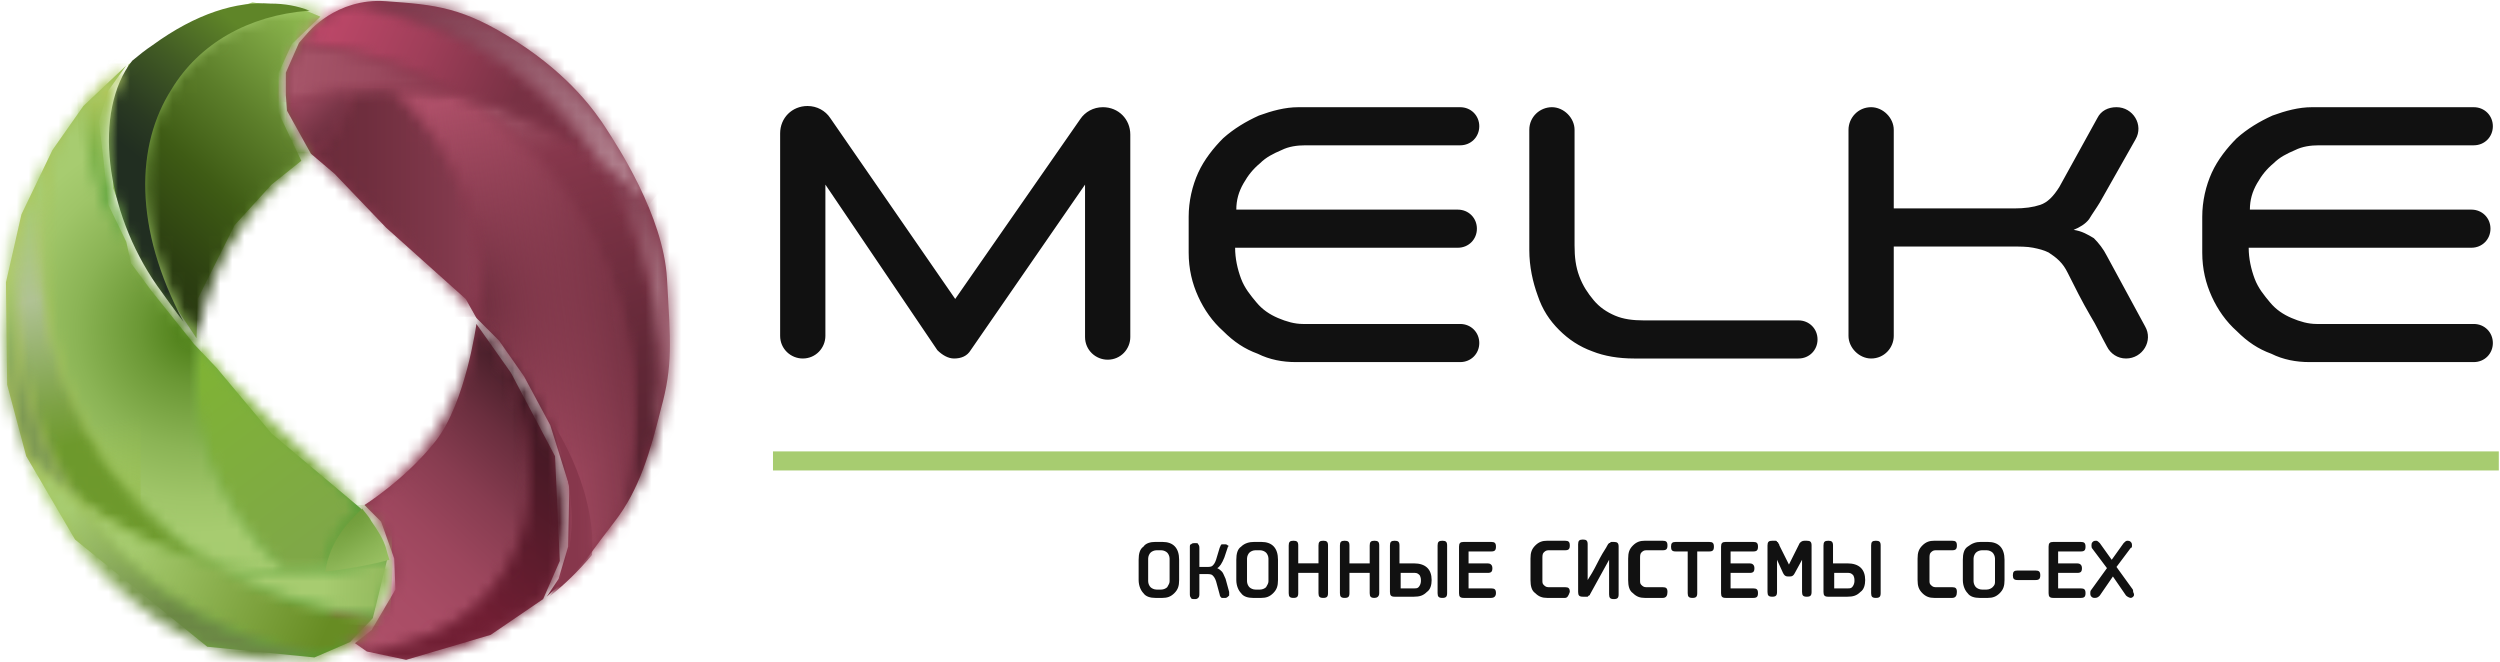 <svg xmlns="http://www.w3.org/2000/svg" xmlns:xlink="http://www.w3.org/1999/xlink" viewBox="0 0 209.9 55.6" enable-background="new 0 0 209.9 55.6"><style>.st17{clip-path:url(#SVGID_2_)}.st47{fill:#87374c}</style><g id="Layer_17"><defs><path id="SVGID_57_" d="M0-.2h209.9v55.8H0z"/></defs><clipPath id="SVGID_2_"><use xlink:href="#SVGID_57_" overflow="visible"/></clipPath><g id="bg_3_" class="st17"><path d="M40 27.2s-.9 6.6-3.4 9.8c-2.5 3.2-6 5.4-6 5.4l1.4 1.4 1.1 3.1.1 2.6-2 3.4-1.4 1.1 1 .7 3.3.7 7.1-2.1 4.4-3 1.4-3.2-.4-8.8-3.7-7-2.9-4.1z" class="st47"/><path d="M25.8 2.8s2.4-3 6.6-2.7 6.5.5 11 3.4 6.6 5.9 7.5 7.3 4.8 7.3 5.1 12.6.5 7.3-.5 10.9c-.9 3.6-1.8 6.8-3.9 9.5-2.1 2.7-2 2.8-3 3.8s-2.7 2.5-2.7 2.5l1-1.5.8-2.7.1-5.1-1.6-5.1-2.2-4.1-2.1-3-1.9-1.9-.9-1.6-6.7-6-4.3-4.5-2-1.7-2-3.6L24 8V6.1l1.1-2.5.7-.8z" class="st47"/><linearGradient id="SVGID_3_" x1=".502" x2="32.492" y1="30.329" y2="30.329" gradientUnits="userSpaceOnUse"><stop offset="0" stop-color="#b9ca5e"/><stop offset=".38" stop-color="#87b54c"/><stop offset=".79" stop-color="#58a23b"/><stop offset="1" stop-color="#469b35"/><stop offset="1" stop-color="#469b35"/></linearGradient><path d="M10.6 5.5L7 8.9l-2.6 3.7L1.8 18 .5 23.7l.1 8.6 1.6 6 4.1 7 11.1 9 9 .9 3-1.3 1.9-2 1.2-4.9-2.2-4.3-7.5-6.3-4.6-5.5-1.9-2-3.6-4.5-1.7-2.3-.4-1.8-1.5-3.1-.4-3.7-.4-3.3.8-2.6z" fill="url(#SVGID_3_)"/><radialGradient id="SVGID_4_" cx="18.198" cy="14.2" r="11.726" gradientUnits="userSpaceOnUse"><stop offset="0" stop-color="#487a12"/><stop offset=".27" stop-color="#6b9835"/><stop offset=".58" stop-color="#8bb455"/><stop offset=".83" stop-color="#9fc568"/><stop offset="1" stop-color="#a7cc70"/></radialGradient><path d="M26.9 1.4l-2.4 2.3-1.1 2.4v3.4l1.9 4-2.5 2-3.1 3.4-3.1 6.2-.1 3.3-1.6-2.4-3.5-5.2-1.9-5V9.1l1.3-3.7s4.6-3.2 5-3.4c.4-.2 5.4-1.8 5.4-1.8l4.5.7 1.2.5z" fill="url(#SVGID_4_)"/></g><g class="st17"><defs><filter id="Adobe_OpacityMaskFilter" width="46.3" height="46.4" x="-2" y="-8.7"><feColorMatrix values="1 0 0 0 0 0 1 0 0 0 0 0 1 0 0 0 0 0 1 0"/></filter></defs><mask id="mask0_36_2739_2_" width="46.3" height="46.4" x="-2" y="-8.7" maskUnits="userSpaceOnUse"><path d="M26.4 12.8c-.1-.1-.1-.2-.2-.3 0 .1.1.2.2.3zM25.9.7c-5.1.5-9.2 2.9-11.5 6.6-3 4.7-3.1 11.6 1 19.5.4.5.8 1 1.2 1.4.6-3.5 2-6.8 3.8-9.4.7-1 1.5-2 2.3-2.8 1-1.1 2.2-2 3.3-3-.8-1-1.4-1.9-1.8-2.9-.4-.9-.6-2.3-.5-3.2.2-1.6 1.1-3.9 3.4-5.5-.3-.3-.7-.5-1.2-.7" fill="#fff" filter="url(#Adobe_OpacityMaskFilter)"/></mask><g mask="url(#mask0_36_2739_2_)"><linearGradient id="SVGID_5_" x1="32.827" x2="11.914" y1="414.933" y2="392.115" gradientTransform="matrix(1 0 0 -1 0 416.607)" gradientUnits="userSpaceOnUse"><stop offset="0" stop-color="#a7d662"/><stop offset=".45" stop-color="#5c7e2a"/><stop offset=".65" stop-color="#3f5c15"/><stop offset=".68" stop-color="#3c5814"/><stop offset=".88" stop-color="#2c3f11"/><stop offset="1" stop-color="#273611"/></linearGradient><path d="M20.3-8.7L-2 15.7l24 22 22.4-24.4-24.1-22z" fill="url(#SVGID_5_)"/></g><linearGradient id="SVGID_6_" x1="22.767" x2="12.128" y1="412.202" y2="399.234" gradientTransform="matrix(1 0 0 -1 0 416.607)" gradientUnits="userSpaceOnUse"><stop offset="0" stop-color="#5f8528"/><stop offset=".33" stop-color="#425c24"/><stop offset=".65" stop-color="#2a3a22"/><stop offset=".83" stop-color="#212e21"/></linearGradient><path d="M12.8 3.8c-.6.4-1.1.8-1.7 1.3C7.8 9.3 8.8 17.7 13.2 24c.8 1.1 1.5 2.1 2.2 3-4.2-7.9-4-14.8-1-19.5 2.3-3.8 6.4-6.2 11.5-6.6h.1c-1-.4-2.1-.6-3.3-.6-2.8-.2-6.2.8-9.9 3.5" fill="url(#SVGID_6_)"/><defs><filter id="Adobe_OpacityMaskFilter_1_" width="38.7" height="46.2" x="28.2" y="2.9"><feColorMatrix values="1 0 0 0 0 0 1 0 0 0 0 0 1 0 0 0 0 0 1 0"/></filter></defs><mask id="mask1_36_2739_2_" width="38.7" height="46.2" x="28.2" y="2.9" maskUnits="userSpaceOnUse"><path d="M38.7 8.1c9.8 6 14.5 16.7 14.5 26.6 0 3.2-.5 6.3-1.4 9.1 1.4-2.1 2.5-4.4 3.3-6.9 1.4-6 .5-15.5-4.6-23.4-3.1-2.2-7-4.3-11.8-5.4z" fill="#fff" filter="url(#Adobe_OpacityMaskFilter_1_)"/></mask><g mask="url(#mask1_36_2739_2_)"><linearGradient id="SVGID_7_" x1="41.528" x2="51.839" y1="409.184" y2="377.458" gradientTransform="matrix(1 0 0 -1 0 416.607)" gradientUnits="userSpaceOnUse"><stop offset="0" stop-color="#a65f71"/><stop offset=".2" stop-color="#87374c"/><stop offset=".33" stop-color="#7d3346"/><stop offset=".75" stop-color="#622837"/><stop offset="1" stop-color="#592432"/></linearGradient><path d="M54.7 2.9l-26.5 8.6L40.4 49l26.5-8.6L54.7 2.9z" fill="url(#SVGID_7_)"/></g><defs><filter id="Adobe_OpacityMaskFilter_2_" width="16.5" height="19.2" x="24.6" y="7.4"><feColorMatrix values="1 0 0 0 0 0 1 0 0 0 0 0 1 0 0 0 0 0 1 0"/></filter></defs><mask id="mask2_36_2739_2_" width="16.5" height="19.2" x="24.6" y="7.4" maskUnits="userSpaceOnUse"><path d="M32.4 7.4c-2.2 0-4.4.2-6.8.7 1.4-.3 2.7-.5 4-.6-.2 1.1-.7 2.2-1.2 3.1-.5.8-1.2 1.5-1.9 2.2-.9-.9-1.5-1.8-1.9-2.8.4.9 1 1.9 1.7 2.8 2 2.5 4.9 4.8 7.4 7.2 2.6 2.5 4.3 4.2 6 6.2.1.1.1.2.2.2.9-6.1-.8-12.9-7.3-19.2.1.2-.1.2-.2.2z" fill="#fff" filter="url(#Adobe_OpacityMaskFilter_2_)"/></mask><g mask="url(#mask2_36_2739_2_)"><linearGradient id="SVGID_8_" x1="25.438" x2="54.138" y1="399.561" y2="399.561" gradientTransform="matrix(1 0 0 -1 0 416.607)" gradientUnits="userSpaceOnUse"><stop offset="0" stop-color="#692b3a"/><stop offset=".18" stop-color="#6f2e3e"/><stop offset=".42" stop-color="#80384b"/><stop offset=".7" stop-color="#9d4960"/><stop offset="1" stop-color="#c4607c"/></linearGradient><path d="M41.1 7.4H24.6v19.2h16.5V7.4z" fill="url(#SVGID_8_)"/></g><defs><filter id="Adobe_OpacityMaskFilter_3_" width="21" height="43.5" x="32.5" y="6.9"><feColorMatrix values="1 0 0 0 0 0 1 0 0 0 0 0 1 0 0 0 0 0 1 0"/></filter></defs><mask id="mask3_36_2739_2_" width="21" height="43.5" x="32.5" y="6.9" maskUnits="userSpaceOnUse"><path d="M40.2 26.7c.1.1.2.2.3.4.3.3.5.7.8 1 .7.9 1.5 1.9 2.3 3.1 4.1 5.7 5.4 13 3.3 17.5-.2.4-.5.8-.7 1.2 1.3-1 2.5-2.2 3.6-3.5l2.1-2.7c1-2.8 1.4-5.9 1.4-9.1 0-9.9-4.7-20.6-14.5-26.6-1.8-.4-3.7-.6-5.8-.7 6.4 6.4 8.1 13.3 7.2 19.4" fill="#fff" filter="url(#Adobe_OpacityMaskFilter_3_)"/></mask><g mask="url(#mask3_36_2739_2_)"><defs><filter id="Adobe_OpacityMaskFilter_4_" width="21" height="43.5" x="32.5" y="6.9"><feColorMatrix values="1 0 0 0 0 0 1 0 0 0 0 0 1 0 0 0 0 0 1 0"/></filter></defs><mask id="mask4_36_2739_2_" width="21" height="43.5" x="32.5" y="6.9" maskUnits="userSpaceOnUse"><path d="M53.6 7.1h-21v43.4h21V7.1z" fill="#fff" filter="url(#Adobe_OpacityMaskFilter_4_)"/></mask><g mask="url(#mask4_36_2739_2_)"><radialGradient id="SVGID_9_" cx="212.881" cy="487.927" r=".33" gradientTransform="matrix(51.618 0 0 -51.629 -10948.566 25216.547)" gradientUnits="userSpaceOnUse"><stop offset="0" stop-color="#5c2533"/><stop offset="1" stop-color="#ad4f68"/></radialGradient><path d="M53.5 7.1h-21v43.4h21V7.1z" fill="url(#SVGID_9_)"/><linearGradient id="SVGID_10_" x1="35.329" x2="56.149" y1="387.039" y2="389.66" gradientTransform="matrix(1 0 0 -1 0 416.607)" gradientUnits="userSpaceOnUse"><stop offset="0" stop-color="#bf5873" stop-opacity="0"/><stop offset=".45" stop-color="#944257" stop-opacity=".43"/><stop offset="1" stop-color="#5c2533"/></linearGradient><path d="M53.5 6.9h-21v43.4h21V6.9z" fill="url(#SVGID_10_)"/></g></g><defs><filter id="Adobe_OpacityMaskFilter_5_" width="13.3" height="25.3" x="46.7" y="12.6"><feColorMatrix values="1 0 0 0 0 0 1 0 0 0 0 0 1 0 0 0 0 0 1 0"/></filter></defs><mask id="mask5_36_2739_2_" width="13.3" height="25.3" x="46.7" y="12.6" maskUnits="userSpaceOnUse"><path d="M50.4 13.6c5.1 7.9 6 17.4 4.6 23.4.9-2.9 1.4-6 1.4-9.3 0-3.7-.7-7.2-2-10.5-1-1.1-2.4-2.4-4-3.6z" fill="#fff" filter="url(#Adobe_OpacityMaskFilter_5_)"/></mask><g mask="url(#mask5_36_2739_2_)"><linearGradient id="SVGID_11_" x1="51.453" x2="54.354" y1="402.605" y2="385.757" gradientTransform="matrix(1 0 0 -1 0 416.607)" gradientUnits="userSpaceOnUse"><stop offset="0" stop-color="#783144"/><stop offset=".06" stop-color="#7c374a"/><stop offset=".48" stop-color="#9a6170"/><stop offset=".8" stop-color="#ac7a88"/><stop offset="1" stop-color="#b38491"/></linearGradient><path d="M56.3 12.6l-9.5 1.5 3.8 23.8 9.5-1.5-3.8-23.8z" fill="url(#SVGID_11_)"/></g><defs><filter id="Adobe_OpacityMaskFilter_6_" width="45.5" height="45.6" x="13.7" y="18.2"><feColorMatrix values="1 0 0 0 0 0 1 0 0 0 0 0 1 0 0 0 0 0 1 0"/></filter></defs><mask id="mask6_36_2739_2_" width="45.5" height="45.6" x="13.7" y="18.2" maskUnits="userSpaceOnUse"><path d="M29.5 54.1V54c.8-.6 1.5-1.3 1.9-2-1.4-.2-2.7-.4-4-.7.4 1.1 1.2 2 2.1 2.8m3.3-5.9zm-.4-1.1zm0-1.1c.1.3.2.6.3 1v.2l-.3-1.2m-2-3.3c.3.4.6.7.8 1.1-.3-.4-.5-.7-.8-1.1m13.1-11.1c-.5-.7-.9-1.3-1.4-1.9.5.6 1 1.2 1.4 1.9zm-1.3-1.9zm-5.9 6.9c-.7 1-1.5 2-2.3 2.8-1 1.1-2.2 2-3.3 3 .3.4.6.8.8 1.1.3.5.9 1.4 1.2 2.3.2.7.4 1.4.4 2.1 0 1.5-.8 4.3-3.5 6.1.4.3.8.5 1.2.7h.1c5-.5 9.1-2.9 11.5-6.6 3-4.7 3.1-11.6-1-19.5-.4-.5-.8-1-1.2-1.4-.6 3.5-2.1 6.7-3.9 9.4" fill="#fff" filter="url(#Adobe_OpacityMaskFilter_6_)"/></mask><g mask="url(#mask6_36_2739_2_)"><linearGradient id="SVGID_12_" x1="27.81" x2="46.159" y1="366.173" y2="386.194" gradientTransform="matrix(1 0 0 -1 0 416.607)" gradientUnits="userSpaceOnUse"><stop offset="0" stop-color="#ad4f68"/><stop offset=".18" stop-color="#a84c65"/><stop offset=".36" stop-color="#9c465d"/><stop offset=".55" stop-color="#873c50"/><stop offset=".74" stop-color="#6a2e3e"/><stop offset=".93" stop-color="#441d27"/><stop offset="1" stop-color="#36161e"/></linearGradient><path d="M35.7 18.2l-22 24 23.5 21.6 22-24-23.5-21.6z" fill="url(#SVGID_12_)"/></g><defs><filter id="Adobe_OpacityMaskFilter_7_" width="18.7" height="27.4" x="30.5" y="28.4"><feColorMatrix values="1 0 0 0 0 0 1 0 0 0 0 0 1 0 0 0 0 0 1 0"/></filter></defs><mask id="mask7_36_2739_2_" width="18.7" height="27.4" x="30.5" y="28.4" maskUnits="userSpaceOnUse"><path d="M42.3 48.1c-2.3 3.8-6.4 6.2-11.5 6.6h-.1c1 .4 2.1.6 3.3.6 2.7 0 6.1-1.1 9.8-3.7.6-.4 1.2-.9 1.8-1.4l-.1.1c3.3-4.2 2.4-12.6-2.1-18.9-.5-.7-.9-1.3-1.4-1.9-.3-.4-.6-.7-.8-1.1 4.3 8.1 4.1 15 1.1 19.7" fill="#fff" filter="url(#Adobe_OpacityMaskFilter_7_)"/></mask><g mask="url(#mask7_36_2739_2_)"><defs><filter id="Adobe_OpacityMaskFilter_8_" width="18.7" height="27.4" x="30.5" y="28.4"><feColorMatrix values="1 0 0 0 0 0 1 0 0 0 0 0 1 0 0 0 0 0 1 0"/></filter></defs><mask id="mask8_36_2739_2_" width="18.7" height="27.4" x="30.5" y="28.4" maskUnits="userSpaceOnUse"><path d="M49.2 28.4H30.5v27.4h18.7V28.4z" fill="#fff" filter="url(#Adobe_OpacityMaskFilter_8_)"/></mask><g mask="url(#mask8_36_2739_2_)"><linearGradient id="SVGID_13_" x1="35.595" x2="46.831" y1="368.837" y2="383.801" gradientTransform="matrix(1 0 0 -1 0 416.607)" gradientUnits="userSpaceOnUse"><stop offset="0" stop-color="#701e33"/><stop offset="1" stop-color="#381720"/></linearGradient><path d="M49.2 28.4H30.5v27.4h18.7V28.4z" fill="url(#SVGID_13_)"/></g></g><defs><filter id="Adobe_OpacityMaskFilter_9_" width="3.9" height="15.3" x="45.8" y="34.7"><feColorMatrix values="1 0 0 0 0 0 1 0 0 0 0 0 1 0 0 0 0 0 1 0"/></filter></defs><mask id="mask9_36_2739_2_" width="3.9" height="15.3" x="45.8" y="34.7" maskUnits="userSpaceOnUse"><path d="M59.6-3.5H-2.9V59h62.6V-3.5z" fill="#fff" filter="url(#Adobe_OpacityMaskFilter_9_)"/></mask><path d="M46.1 50.1c1.3-1 2.5-2.2 3.6-3.5.2-2-.2-6.5-3.8-11.9 2.6 5.7 2.9 11.9.2 15.4z" class="st47" mask="url(#mask9_36_2739_2_)"/><defs><filter id="Adobe_OpacityMaskFilter_10_" width="35" height="32" x="20.3" y="-9.1"><feColorMatrix values="1 0 0 0 0 0 1 0 0 0 0 0 1 0 0 0 0 0 1 0"/></filter></defs><mask id="mask10_36_2739_2_" width="35" height="32" x="20.3" y="-9.1" maskUnits="userSpaceOnUse"><path d="M25.3 3.6c5.2.6 9.7 2.2 13.4 4.5 4.8 1.1 8.7 3.2 11.7 5.5C46.4 7.5 40 2.3 30.2.3c-2.3.4-4 1.8-4.9 3.3" fill="#fff" filter="url(#Adobe_OpacityMaskFilter_10_)"/></mask><g mask="url(#mask10_36_2739_2_)"><linearGradient id="SVGID_14_" x1="42.877" x2="24.71" y1="407.435" y2="415.521" gradientTransform="matrix(1 0 0 -1 0 416.607)" gradientUnits="userSpaceOnUse"><stop offset="0" stop-color="#783144"/><stop offset=".43" stop-color="#9f3e59"/><stop offset=".79" stop-color="#b84666"/><stop offset="1" stop-color="#c24a6c"/></linearGradient><path d="M29.4-9.1l-9.1 20.4 25.9 11.5 9.1-20.4L29.4-9.1z" fill="url(#SVGID_14_)"/></g><defs><filter id="Adobe_OpacityMaskFilter_11_" width="15.8" height="8.2" x="23.2" y="2.2"><feColorMatrix values="1 0 0 0 0 0 1 0 0 0 0 0 1 0 0 0 0 0 1 0"/></filter></defs><mask id="mask11_36_2739_2_" width="15.8" height="8.2" x="23.2" y="2.2" maskUnits="userSpaceOnUse"><path d="M24.4 5.3c-.2.6-.4 1.1-.4 1.6 0 .4.1 1.4.1 1.6.5-.1.9-.2 1.4-.3 2.4-.5 4.7-.7 6.8-.7h.5c2.1 0 4 .3 5.8.7-2.7-1.7-5.9-3-9.4-3.8-1.3-.3-2.6-.5-4-.7-.3.5-.6 1.1-.8 1.6" fill="#fff" filter="url(#Adobe_OpacityMaskFilter_11_)"/></mask><g mask="url(#mask11_36_2739_2_)"><linearGradient id="SVGID_15_" x1="24.848" x2="39.547" y1="411.102" y2="409.298" gradientTransform="matrix(1 0 0 -1 0 416.607)" gradientUnits="userSpaceOnUse"><stop offset="0" stop-color="#a65569"/><stop offset=".41" stop-color="#9c4b60"/><stop offset="1" stop-color="#87374c"/></linearGradient><path d="M24 2.2l-.8 6.3 15 1.8L39 4 24 2.2z" fill="url(#SVGID_15_)"/></g><defs><filter id="Adobe_OpacityMaskFilter_12_" width="41" height="40.8" x="21.9" y="-11.7"><feColorMatrix values="1 0 0 0 0 0 1 0 0 0 0 0 1 0 0 0 0 0 1 0"/></filter></defs><mask id="mask12_36_2739_2_" width="41" height="40.8" x="21.9" y="-11.7" maskUnits="userSpaceOnUse"><path d="M31.5.1c-.5 0-.9.1-1.3.2 9.8 2 16.2 7.2 20.2 13.3 1.7 1.3 3 2.5 4.1 3.7-2.4-6.3-7-11.7-13-15-1.7-.8-4-2.1-8.6-2.1-.5-.1-.9-.1-1.4-.1" fill="#fff" filter="url(#Adobe_OpacityMaskFilter_12_)"/></mask><g mask="url(#mask12_36_2739_2_)"><linearGradient id="SVGID_16_" x1="28.334" x2="51.603" y1="418.731" y2="400.791" gradientTransform="matrix(1 0 0 -1 0 416.607)" gradientUnits="userSpaceOnUse"><stop offset="0" stop-color="#783144"/><stop offset=".21" stop-color="#7f3b4e"/><stop offset=".57" stop-color="#945869"/><stop offset="1" stop-color="#b38491"/></linearGradient><path d="M39.6-11.7L21.9 10.6l23.2 18.5L62.8 6.7 39.6-11.7z" fill="url(#SVGID_16_)"/></g><defs><filter id="Adobe_OpacityMaskFilter_13_" width="5.9" height="5.8" x="24" y="7.3"><feColorMatrix values="1 0 0 0 0 0 1 0 0 0 0 0 1 0 0 0 0 0 1 0"/></filter></defs><mask id="mask13_36_2739_2_" width="5.9" height="5.8" x="24" y="7.3" maskUnits="userSpaceOnUse"><path d="M25.6 8.2c-.4.1-1.1.2-1.4.3.1.5.1.7.5 1.6.4.9 1 1.9 1.7 2.8.7-.7 1.4-1.4 1.9-2.2.6-.9 1-1.9 1.2-3.1-1.3.1-2.6.3-3.9.6" fill="#fff" filter="url(#Adobe_OpacityMaskFilter_13_)"/></mask><g mask="url(#mask13_36_2739_2_)"><defs><filter id="Adobe_OpacityMaskFilter_14_" width="5.9" height="5.8" x="24" y="7.3"><feColorMatrix values="1 0 0 0 0 0 1 0 0 0 0 0 1 0 0 0 0 0 1 0"/></filter></defs><mask id="mask14_36_2739_2_" width="5.9" height="5.8" x="24" y="7.3" maskUnits="userSpaceOnUse"><path d="M29.9 7.3H24v5.8h5.9V7.3z" fill="#fff" filter="url(#Adobe_OpacityMaskFilter_14_)"/></mask><g mask="url(#mask14_36_2739_2_)"><linearGradient id="SVGID_17_" x1="28.947" x2="23.826" y1="404.075" y2="409.986" gradientTransform="matrix(1 0 0 -1 0 416.607)" gradientUnits="userSpaceOnUse"><stop offset="0" stop-color="#632938"/><stop offset=".17" stop-color="#692c3c"/><stop offset=".4" stop-color="#7a3648"/><stop offset=".68" stop-color="#97465c"/><stop offset=".97" stop-color="#bf5d78"/><stop offset="1" stop-color="#c4607c"/></linearGradient><path d="M29.9 7.3H24v5.8h5.9V7.3z" fill="url(#SVGID_17_)"/></g></g><defs><filter id="Adobe_OpacityMaskFilter_15_" width="34.5" height="44.1" x="-8.1" y="7.5"><feColorMatrix values="1 0 0 0 0 0 1 0 0 0 0 0 1 0 0 0 0 0 1 0"/></filter></defs><mask id="mask15_36_2739_2_" width="34.5" height="44.1" x="-8.1" y="7.5" maskUnits="userSpaceOnUse"><path d="M1.7 18.5c-1.4 6-.5 15.5 4.6 23.4 3 2.2 6.9 4.4 11.7 5.5-9.8-6-14.5-16.7-14.5-26.6 0-3.2.5-6.3 1.4-9.1-1.3 2-2.4 4.3-3.2 6.8z" fill="#fff" filter="url(#Adobe_OpacityMaskFilter_15_)"/></mask><g mask="url(#mask15_36_2739_2_)"><linearGradient id="SVGID_18_" x1="5.767" x2="10.84" y1="400.782" y2="380.439" gradientTransform="matrix(1 0 0 -1 0 416.607)" gradientUnits="userSpaceOnUse"><stop offset="0" stop-color="#a7cc70"/><stop offset=".4" stop-color="#b0c295"/><stop offset=".48" stop-color="#a6bc85"/><stop offset=".83" stop-color="#7da245"/><stop offset="1" stop-color="#6d992c"/></linearGradient><path d="M17 7.5l-25.1 6.3 9.4 37.8 25.1-6.3L17 7.5z" fill="url(#SVGID_18_)"/></g><defs><filter id="Adobe_OpacityMaskFilter_16_" width="58.4" height="59" x="-8.5" y=".5"><feColorMatrix values="1 0 0 0 0 0 1 0 0 0 0 0 1 0 0 0 0 0 1 0"/></filter></defs><mask id="mask16_36_2739_2_" width="58.4" height="59" x="-8.5" y=".5" maskUnits="userSpaceOnUse"><path d="M32 47.1c.1 0 .1 0 0 0 .1 0 .1 0 0 0zm.1 0c.1 0 .1 0 0 0 .1 0 .1 0 0 0zm.1 0zm.1 0zm0 0s.1 0 0 0c.1 0 .1 0 0 0 .1 0 .1 0 0 0m.1-.1h.1-.1zm.1 0s.1 0 0 0zm.1 0zm0 0zm-.3-1c.1.3.2.6.3 1 0-.3-.1-.7-.3-1zM10.9 20.8c.6 1.2 1.3 2.5 2.1 3.6 1.3 1.8 2.4 3.2 3.5 4.5-.9 6.1.8 12.9 7.3 19.2h.5c2.4 0 4.9-.3 7.6-.9-1.7.4-3.3.7-4.8.8.2-1.1.7-2.2 1.2-3.1.5-.8 1.2-1.5 1.9-2.2.3.4.6.7.8 1.1-.2-.4-.5-.7-.8-1.1-2-2.6-5.1-5-7.6-7.5-2.7-2.6-4.5-4.3-6.2-6.4-1.1-1.3-2.1-2.7-3.5-4.5-.7-1.1-1.4-2.3-2-3.5-1.4-2.9-2.1-6.1-2.1-8.9 0 2.8.7 5.9 2.1 8.9z" fill="#fff" filter="url(#Adobe_OpacityMaskFilter_16_)"/></mask><g mask="url(#mask16_36_2739_2_)"><linearGradient id="SVGID_19_" x1="13.146" x2="29.998" y1="396.865" y2="374.011" gradientTransform="matrix(1 0 0 -1 0 416.607)" gradientUnits="userSpaceOnUse"><stop offset="0" stop-color="#80ba29"/><stop offset=".15" stop-color="#7fb72d"/><stop offset="1" stop-color="#7fa847"/></linearGradient><path d="M24.2.5L-8.5 24.6l25.7 34.8 32.7-24.1L24.2.5z" fill="url(#SVGID_19_)"/></g><defs><filter id="Adobe_OpacityMaskFilter_17_" width="34" height="46.9" x="-9.6" y="5"><feColorMatrix values="1 0 0 0 0 0 1 0 0 0 0 0 1 0 0 0 0 0 1 0"/></filter></defs><mask id="mask17_36_2739_2_" width="34" height="46.9" x="-9.6" y="5" maskUnits="userSpaceOnUse"><path d="M7.1 8.9c-.8.9-1.5 1.8-2.1 2.8-1 2.8-1.4 5.9-1.4 9.1 0 9.9 4.7 20.6 14.5 26.6 1.8.4 3.7.6 5.8.7-6.5-6.3-8.2-13.2-7.3-19.2-1.1-1.3-2.1-2.7-3.5-4.5-.8-1.1-1.5-2.4-2.1-3.6-1.4-2.9-2.1-6.1-2.1-8.9 0-1.5.2-2.8.6-4.1.3-.9.7-1.7 1.2-2.3-1.3 1-2.5 2.1-3.6 3.4" fill="#fff" filter="url(#Adobe_OpacityMaskFilter_17_)"/></mask><g mask="url(#mask17_36_2739_2_)"><defs><filter id="Adobe_OpacityMaskFilter_18_" width="34" height="46.9" x="-9.6" y="5"><feColorMatrix values="1 0 0 0 0 0 1 0 0 0 0 0 1 0 0 0 0 0 1 0"/></filter></defs><mask id="mask18_36_2739_2_" width="34" height="46.9" x="-9.6" y="5" maskUnits="userSpaceOnUse"><path d="M24.2 5.1h-21v43.4h21V5.1z" fill="#fff" filter="url(#Adobe_OpacityMaskFilter_18_)"/></mask><g mask="url(#mask18_36_2739_2_)"><radialGradient id="SVGID_20_" cx="213.829" cy="488.014" r=".33" gradientTransform="matrix(51.815 0 0 -51.825 -11063.154 25319.074)" gradientUnits="userSpaceOnUse"><stop offset="0" stop-color="#487a12"/><stop offset=".27" stop-color="#6b9835"/><stop offset=".58" stop-color="#8bb455"/><stop offset=".83" stop-color="#9fc568"/><stop offset="1" stop-color="#a7cc70"/></radialGradient><path d="M24.4 5H3v43.4h21.4V5z" fill="url(#SVGID_20_)"/><linearGradient id="SVGID_21_" x1="6.579" x2="2.411" y1="358.928" y2="379.925" gradientTransform="matrix(1 0 0 -1 0 416.607)" gradientUnits="userSpaceOnUse"><stop offset="0" stop-color="#507815"/><stop offset=".34" stop-color="#6d9524" stop-opacity=".68"/><stop offset="1" stop-color="#aed446" stop-opacity="0"/></linearGradient><path d="M11.8 8.5H-9.6v43.4h21.4V8.5z" fill="url(#SVGID_21_)"/></g></g><defs><filter id="Adobe_OpacityMaskFilter_19_" width="19.8" height="27" x="-6.6" y="16.7"><feColorMatrix values="1 0 0 0 0 0 1 0 0 0 0 0 1 0 0 0 0 0 1 0"/></filter></defs><mask id="mask19_36_2739_2_" width="19.8" height="27" x="-6.6" y="16.7" maskUnits="userSpaceOnUse"><path d="M.3 27.8c0 3.7.7 7.2 2 10.5 1.1 1.1 2.4 2.4 4.1 3.7-5.2-8-6.1-17.5-4.7-23.5-.9 2.9-1.4 6-1.4 9.3" fill="#fff" filter="url(#Adobe_OpacityMaskFilter_19_)"/></mask><g mask="url(#mask19_36_2739_2_)"><linearGradient id="SVGID_22_" x1=".986" x2="4.609" y1="393.644" y2="382.495" gradientTransform="matrix(1 0 0 -1 0 416.607)" gradientUnits="userSpaceOnUse"><stop offset="0" stop-color="#a7cc70"/><stop offset=".47" stop-color="#91b261"/><stop offset="1" stop-color="#7d9953"/></linearGradient><path d="M5.8 16.7l-12.4 4 7.5 23 12.4-4-7.5-23z" fill="url(#SVGID_22_)"/></g><defs><filter id="Adobe_OpacityMaskFilter_20_" width="5.1" height="15.6" x="6.4" y="5.3"><feColorMatrix values="1 0 0 0 0 0 1 0 0 0 0 0 1 0 0 0 0 0 1 0"/></filter></defs><mask id="mask20_36_2739_2_" width="5.1" height="15.6" x="6.4" y="5.3" maskUnits="userSpaceOnUse"><path d="M7.1 8.9c-.2 2 .2 6.5 3.8 11.9C8.2 15.1 8 8.9 10.7 5.4 9.4 6.5 8.2 7.6 7.1 8.9z" fill="#fff" filter="url(#Adobe_OpacityMaskFilter_20_)"/></mask><g mask="url(#mask20_36_2739_2_)"><linearGradient id="SVGID_23_" x1="8.709" x2="9.159" y1="409.741" y2="396.845" gradientTransform="matrix(1 0 0 -1 0 416.607)" gradientUnits="userSpaceOnUse"><stop offset="0" stop-color="#b9ca5e"/><stop offset=".38" stop-color="#87b54c"/><stop offset=".79" stop-color="#58a23b"/><stop offset="1" stop-color="#469b35"/></linearGradient><path d="M10.9 5.3l-4.5.1.5 15.5 4.5-.2-.5-15.4z" fill="url(#SVGID_23_)"/></g><defs><filter id="Adobe_OpacityMaskFilter_21_" width="35" height="32" x="1.4" y="32.6"><feColorMatrix values="1 0 0 0 0 0 1 0 0 0 0 0 1 0 0 0 0 0 1 0"/></filter></defs><mask id="mask21_36_2739_2_" width="35" height="32" x="1.4" y="32.6" maskUnits="userSpaceOnUse"><path d="M26.5 55.2c2.4-.5 4-1.8 5-3.3-5.2-.6-9.7-2.3-13.4-4.5-4.8-1.1-8.7-3.2-11.7-5.4 3.9 6 10.3 11.2 20.1 13.2" fill="#fff" filter="url(#Adobe_OpacityMaskFilter_21_)"/></mask><g mask="url(#mask21_36_2739_2_)"><linearGradient id="SVGID_24_" x1="11.175" x2="27.652" y1="371.468" y2="364.134" gradientTransform="matrix(1 0 0 -1 0 416.607)" gradientUnits="userSpaceOnUse"><stop offset="0" stop-color="#a7cc70"/><stop offset="1" stop-color="#678c23"/></linearGradient><path d="M10.5 32.6L1.4 53l25.9 11.5 9.1-20.4-25.9-11.5z" fill="url(#SVGID_24_)"/></g><defs><filter id="Adobe_OpacityMaskFilter_22_" width="15.2" height="6.3" x="17.8" y="46.3"><feColorMatrix values="1 0 0 0 0 0 1 0 0 0 0 0 1 0 0 0 0 0 1 0"/></filter></defs><mask id="mask22_36_2739_2_" width="15.2" height="6.3" x="17.8" y="46.3" maskUnits="userSpaceOnUse"><path d="M32.5 47h-.2c-.1 0-.2 0-.2.1H32c-2.7.7-5.2.9-7.6.9h-.5c-2.1 0-4-.3-5.8-.7 2.7 1.7 5.9 3 9.4 3.8 1.3.3 2.6.5 4 .7.4-.6.7-1.2.9-1.8.3-.7.4-1.4.4-1.9V48c0-.3 0-.6-.1-.9 0 0-.1 0-.2-.1.1 0 .1 0 0 0" fill="#fff" filter="url(#Adobe_OpacityMaskFilter_22_)"/></mask><g mask="url(#mask22_36_2739_2_)"><linearGradient id="SVGID_25_" x1="27.139" x2="36.406" y1="367.071" y2="366.651" gradientTransform="matrix(1 0 0 -1 0 416.607)" gradientUnits="userSpaceOnUse"><stop offset="0" stop-color="#a7cc70"/><stop offset=".19" stop-color="#a0c569"/><stop offset="1" stop-color="#87ad50"/></linearGradient><path d="M18.1 46.3l-.3 5.6 14.9.7.3-5.6-14.9-.7z" fill="url(#SVGID_25_)"/></g><defs><filter id="Adobe_OpacityMaskFilter_23_" width="41.7" height="41.7" x="-6.4" y="26.2"><feColorMatrix values="1 0 0 0 0 0 1 0 0 0 0 0 1 0 0 0 0 0 1 0"/></filter></defs><mask id="mask23_36_2739_2_" width="41.7" height="41.7" x="-6.4" y="26.2" maskUnits="userSpaceOnUse"><path d="M2.3 38.3c2.4 6.3 7 11.7 13 15 1.9.9 4.5 2.4 10 2.1.5 0 .9-.1 1.3-.2-9.9-2-16.3-7.2-20.2-13.3-1.7-1.2-3.1-2.5-4.1-3.6z" fill="#fff" filter="url(#Adobe_OpacityMaskFilter_23_)"/></mask><g mask="url(#mask23_36_2739_2_)"><linearGradient id="SVGID_26_" x1="7.958" x2="16.812" y1="376.059" y2="367.208" gradientTransform="matrix(1 0 0 -1 0 416.607)" gradientUnits="userSpaceOnUse"><stop offset="0" stop-color="#a7cc70"/><stop offset="1" stop-color="#6b8745"/></linearGradient><path d="M14.4 26.2L-6.4 47l20.8 20.8L35.2 47 14.4 26.2z" fill="url(#SVGID_26_)"/></g><linearGradient id="SVGID_27_" x1="26.292" x2="31.815" y1="375.598" y2="366.407" gradientTransform="matrix(1 0 0 -1 0 416.607)" gradientUnits="userSpaceOnUse"><stop offset="0" stop-color="#487a12"/><stop offset=".27" stop-color="#6b9835"/><stop offset=".58" stop-color="#8bb455"/><stop offset=".83" stop-color="#9fc568"/><stop offset="1" stop-color="#a7cc70"/></linearGradient><path d="M28.5 44.9c-.6.9-1 1.9-1.2 3.1 1.7-.2 3.5-.5 5.4-1-.1-.3-.2-.6-.3-1-.2-.7-.7-1.5-1.2-2.2-.2-.4-.5-.7-.8-1.1-.7.7-1.4 1.4-1.9 2.2" fill="url(#SVGID_27_)"/><defs><filter id="Adobe_OpacityMaskFilter_24_" width="6" height="5.8" x="26.9" y="42.4"><feColorMatrix values="1 0 0 0 0 0 1 0 0 0 0 0 1 0 0 0 0 0 1 0"/></filter></defs><mask id="mask24_36_2739_2_" width="6" height="5.8" x="26.9" y="42.4" maskUnits="userSpaceOnUse"><path d="M28.5 44.9c-.6.9-1 1.9-1.2 3.1 1.7-.2 3.5-.5 5.4-1-.1-.3-.2-.6-.3-1-.2-.7-.7-1.5-1.2-2.2-.2-.4-.5-.7-.8-1.1-.7.7-1.4 1.4-1.9 2.2" fill="#fff" filter="url(#Adobe_OpacityMaskFilter_24_)"/></mask><g mask="url(#mask24_36_2739_2_)"><linearGradient id="SVGID_28_" x1="27.369" x2="32.696" y1="375.494" y2="366.628" gradientTransform="matrix(1 0 0 -1 0 416.607)" gradientUnits="userSpaceOnUse"><stop offset="0" stop-color="#487a12"/><stop offset=".27" stop-color="#6b9835"/><stop offset=".58" stop-color="#8bb455"/><stop offset=".83" stop-color="#9fc568"/><stop offset="1" stop-color="#a7cc70"/></linearGradient><path d="M32.9 42.4h-6v5.8h6v-5.8z" fill="url(#SVGID_28_)"/><defs><filter id="Adobe_OpacityMaskFilter_25_" width="6" height="5.8" x="26.9" y="42.4"><feColorMatrix values="1 0 0 0 0 0 1 0 0 0 0 0 1 0 0 0 0 0 1 0"/></filter></defs><mask id="mask25_36_2739_2_" width="6" height="5.8" x="26.9" y="42.4" maskUnits="userSpaceOnUse"><path d="M32.9 42.4h-6v5.8h6v-5.8z" fill="#fff" filter="url(#Adobe_OpacityMaskFilter_25_)"/></mask><g mask="url(#mask25_36_2739_2_)"><linearGradient id="SVGID_29_" x1="27.369" x2="32.696" y1="375.494" y2="366.628" gradientTransform="matrix(1 0 0 -1 0 416.607)" gradientUnits="userSpaceOnUse"><stop offset="0" stop-color="#487a12"/><stop offset=".27" stop-color="#6b9835"/><stop offset=".58" stop-color="#8bb455"/><stop offset=".83" stop-color="#9fc568"/><stop offset="1" stop-color="#a7cc70"/></linearGradient><path d="M32.9 42.4h-6v5.8h6v-5.8z" fill="url(#SVGID_29_)"/></g></g><path d="M78.7 29.4l-9.4-13.9v12.7c0 1-.8 1.9-1.9 1.9-1 0-1.9-.8-1.9-1.9v-17c0-1.3 1-2.3 2.3-2.3.8 0 1.5.4 1.9 1l10.5 15.2L90.7 10c.4-.6 1.1-1 1.9-1 1.3 0 2.3 1 2.3 2.3v17c0 1-.8 1.9-1.9 1.9-1 0-1.9-.8-1.9-1.9V15.5l-9.6 13.9c-.3.5-.8.7-1.4.7-.5 0-1-.3-1.4-.7zm45.5-18.8c0 .9-.7 1.6-1.6 1.6h-13c-.7 0-1.4.1-2 .4-.7.3-1.3.6-1.8 1.1-.6.5-1 1-1.4 1.7-.4.7-.6 1.4-.6 2.2h18.6c.9 0 1.6.7 1.6 1.6 0 .9-.7 1.6-1.6 1.6h-18.7c0 .9.2 1.8.5 2.6s.8 1.4 1.3 2c.5.6 1.1 1 1.8 1.3.7.3 1.4.5 2.1.5h13.2c.9 0 1.6.7 1.6 1.6 0 .9-.7 1.6-1.6 1.6h-13.8c-1.1 0-2.2-.2-3.2-.7-1.1-.4-2-1-2.9-1.9-.9-.8-1.6-1.8-2.1-2.9-.5-1.1-.8-2.3-.8-3.7v-3c0-1.3.3-2.6.8-3.7s1.3-2.1 2.1-2.9c.9-.8 1.9-1.4 3-1.9 1.1-.4 2.2-.7 3.3-.7h13.6c.9 0 1.6.7 1.6 1.6zm28.4 17.9c0 .9-.7 1.6-1.6 1.6h-13.8c-1.3 0-2.5-.2-3.5-.6-1.1-.4-2-1-2.8-1.8-.8-.8-1.4-1.7-1.8-2.9-.4-1.1-.7-2.4-.7-3.8V10.9c0-1.1.9-1.9 1.9-1.9s1.9.9 1.9 1.9v9.7c0 1 .1 1.8.4 2.6.3.8.7 1.4 1.2 2 .5.6 1.1 1 1.8 1.3.7.3 1.5.4 2.4.4h13c.9 0 1.6.7 1.6 1.6zm6.4-17.6v6.6h10.1c.9 0 1.6-.1 2.2-.3.6-.2 1.1-.7 1.6-1.5l3.2-5.8c.3-.6.9-.9 1.6-.9 1.4 0 2.3 1.5 1.6 2.7l-3 5.3c-.3.5-.6.9-.9 1.4-.3.4-.8.7-1.3.9.7.1 1.2.4 1.7.7.4.4.8.9 1.1 1.5l3.2 5.9c.7 1.2-.2 2.7-1.6 2.7-.7 0-1.3-.4-1.6-1-.5-.9-.9-1.8-1.4-2.6-.7-1.2-1.3-2.4-1.9-3.6-.2-.4-.4-.7-.7-1-.3-.3-.6-.5-.9-.7-.4-.2-.8-.3-1.3-.4-.5-.1-1.1-.1-1.8-.1H159v7.5c0 1-.8 1.9-1.9 1.9-1 0-1.9-.9-1.9-1.9V10.9c0-1 .8-1.9 1.9-1.9 1 0 1.9.9 1.9 1.9zm50.3-.3c0 .9-.7 1.6-1.6 1.6h-13c-.7 0-1.4.1-2 .4-.7.3-1.3.6-1.8 1.1-.6.5-1 1-1.4 1.7-.4.7-.6 1.4-.6 2.2h18.6c.9 0 1.6.7 1.6 1.6 0 .9-.7 1.6-1.6 1.6h-18.7c0 .9.2 1.8.5 2.6s.8 1.4 1.3 2c.5.6 1.1 1 1.8 1.3.7.3 1.4.5 2.1.5h13.2c.9 0 1.6.7 1.6 1.6 0 .9-.7 1.6-1.6 1.6h-13.8c-1.1 0-2.2-.2-3.2-.7-1.1-.4-2-1-2.9-1.9-.9-.8-1.6-1.8-2.1-2.9-.5-1.1-.8-2.3-.8-3.7v-3c0-1.3.3-2.6.8-3.7s1.3-2.1 2.1-2.9c.9-.8 1.9-1.4 3-1.9 1.1-.4 2.2-.7 3.3-.7h13.6c.9 0 1.6.7 1.6 1.6zM97 45.5h.6c.9 0 1.4.5 1.4 1.5v1.7c0 .5-.1.8-.4 1.1-.3.3-.6.4-1 .4H97c-.4 0-.8-.1-1-.4-.2-.2-.4-.6-.4-1.1V47c0-.5.1-.9.4-1.1.2-.3.6-.4 1-.4zm1.2 3.3v-1.9c0-.2-.1-.4-.2-.5-.1-.1-.3-.2-.5-.2h-.4c-.2 0-.4.1-.5.2-.1.1-.2.3-.2.5v1.9c0 .2.1.4.2.5.1.1.3.2.5.2h.4c.2 0 .4-.1.5-.2.1-.2.2-.3.2-.5zm4.9-2.9l-.3.9c-.2.5-.4.8-.6.9.2.1.3.2.4.3.1.1.2.4.3.6l.3 1.1v.3c-.1.1-.2.2-.3.2h-.3c-.1 0-.2-.2-.2-.3l-.3-1.1c-.1-.3-.2-.4-.3-.5-.1-.1-.3-.1-.5-.1h-.6v1.6c0 .2 0 .3-.1.4-.1.1-.2.1-.3.1s-.3 0-.3-.1c-.1-.1-.1-.2-.1-.4V46c0-.2 0-.3.1-.3.1-.1.2-.1.3-.1.2 0 .3 0 .3.1.1.1.1.2.1.4v1.5h.6c.2 0 .4 0 .5-.1.1-.1.2-.2.3-.5l.3-1c.1-.2.1-.3.2-.3h.3c.1 0 .2.1.3.2-.1-.2 0-.1-.1 0zm2.2-.4h.6c.9 0 1.4.5 1.4 1.5v1.7c0 .5-.1.8-.4 1.1-.3.3-.6.4-1 .4h-.7c-.4 0-.8-.1-1-.4-.2-.2-.4-.6-.4-1.1V47c0-.5.1-.9.4-1.1.3-.3.7-.4 1.1-.4zm1.2 3.3v-1.9c0-.2-.1-.4-.2-.5-.1-.1-.3-.2-.5-.2h-.4c-.2 0-.4.1-.5.2-.1.1-.2.3-.2.5v1.9c0 .2.1.4.2.5.1.1.3.2.5.2h.4c.2 0 .4-.1.5-.2.1-.2.2-.3.2-.5zm4.6 1.4c-.3 0-.4-.1-.4-.4v-1.7H109v1.7c0 .3-.1.4-.4.4s-.4-.1-.4-.4v-4c0-.3.1-.4.4-.4s.4.1.4.4v1.5h1.7v-1.5c0-.3.1-.4.4-.4.3 0 .4.1.4.4v4c0 .3-.1.4-.4.4zm4.3 0c-.3 0-.4-.1-.4-.4v-1.7h-1.7v1.7c0 .3-.1.4-.4.4-.3 0-.4-.1-.4-.4v-4c0-.3.1-.4.4-.4s.4.1.4.4v1.5h1.7v-1.5c0-.3.1-.4.4-.4.3 0 .4.1.4.4v4c0 .3-.2.4-.4.4zm2.1-2.9h1.2c1 0 1.5.5 1.5 1.4 0 .4-.1.8-.4 1-.3.3-.6.4-1.1.4h-1.6c-.3 0-.4-.1-.4-.4v-3.9c0-.3.1-.4.4-.4s.4.1.4.4v1.5zm0 2.1h1.2c.2 0 .3 0 .4-.1.1-.1.2-.3.2-.5s0-.3-.1-.5c-.1-.1-.2-.2-.4-.2h-1.2v1.3zm3.6.8c-.3 0-.4-.1-.4-.4v-4c0-.3.1-.4.4-.4.3 0 .4.1.4.4v4c0 .3-.1.4-.4.4zm4.1 0h-2.3c-.3 0-.4-.1-.4-.4v-3.9c0-.3.1-.4.4-.4h2.3c.3 0 .4.1.4.4 0 .3-.1.4-.4.4h-1.9v1h1.6c.2 0 .4.1.4.4 0 .3-.1.4-.4.4h-1.6v1.3h1.9c.3 0 .4.1.4.4s-.2.4-.4.4zm6.2 0h-1.5c-.4 0-.7-.1-1-.4-.3-.2-.4-.6-.4-1.1v-1.8c0-.5.1-.8.4-1.1.3-.3.6-.4 1-.4h1.5c.3 0 .4.1.4.4 0 .3-.1.4-.4.4H130c-.2 0-.3.1-.4.2-.1.1-.1.3-.1.5v1.8c0 .2 0 .3.1.4.1.1.2.2.4.2h1.4c.3 0 .4.1.4.4-.1.3-.2.5-.4.5zm1.9-1.5c.2-.3.5-.8.8-1.4.3-.6.6-1.1.8-1.4 0-.1.1-.1.1-.2l.1-.1c.1 0 .1-.1.2-.1h.2c.3 0 .4.1.4.4v4c0 .3-.1.4-.4.4-.3 0-.4-.1-.4-.4V47l-1.6 2.9c0 .1-.1.1-.1.1l-.1.1h-.4c-.3 0-.4-.1-.4-.4v-4c0-.3.1-.4.4-.4s.4.1.4.4v3zm6.3 1.5h-1.5c-.4 0-.7-.1-1-.4-.3-.2-.4-.6-.4-1.1v-1.8c0-.5.1-.8.4-1.1.3-.3.6-.4 1-.4h1.5c.3 0 .4.1.4.4 0 .3-.1.4-.4.4h-1.4c-.2 0-.3.1-.4.2-.1.1-.1.3-.1.5v1.8c0 .2 0 .3.1.4.1.1.2.2.4.2h1.4c.3 0 .4.1.4.4 0 .3-.1.5-.4.5zm3.9-3.9h-1v3.5c0 .3-.1.4-.4.4s-.4-.1-.4-.4v-3.5h-1c-.3 0-.4-.1-.4-.4 0-.3.1-.4.4-.4h2.8c.3 0 .4.1.4.4 0 .3-.1.4-.4.4zm3.7 3.9h-2.3c-.3 0-.4-.1-.4-.4v-3.9c0-.3.1-.4.4-.4h2.3c.3 0 .4.1.4.4 0 .3-.1.4-.4.4h-1.9v1h1.6c.2 0 .4.1.4.4 0 .3-.1.4-.4.4h-1.6v1.3h1.9c.3 0 .4.1.4.4s-.1.4-.4.4zm3-2.8l.9-1.8c.1-.1.2-.2.4-.2h.2c.3 0 .4.1.4.4v3.9c0 .3-.1.4-.4.4-.3 0-.4-.1-.4-.4V47l-.6 1.1c-.1.2-.2.3-.4.3h-.2c-.2 0-.3-.1-.4-.3l-.5-1.1v2.7c0 .3-.1.4-.4.4-.3 0-.4-.1-.4-.4v-3.9c0-.3.1-.4.4-.4h.2c.1 0 .2 0 .2.1.1 0 .1.1.1.1s.1.1.1.2l.8 1.6zm3.7-.1h1.2c1 0 1.5.5 1.5 1.4 0 .4-.1.8-.4 1-.3.3-.6.4-1.1.4h-1.6c-.3 0-.4-.1-.4-.4v-3.9c0-.3.1-.4.4-.4.3 0 .4.1.4.4v1.5zm0 2.1h1.2c.2 0 .3 0 .4-.1.1-.1.2-.3.2-.5s0-.3-.1-.5c-.1-.1-.2-.2-.4-.2H154v1.3zm3.6.8c-.3 0-.4-.1-.4-.4v-4c0-.3.1-.4.4-.4.3 0 .4.1.4.4v4c0 .3-.1.4-.4.4zm6.4 0h-1.5c-.4 0-.7-.1-1-.4s-.4-.6-.4-1.1v-1.8c0-.5.1-.8.4-1.1.3-.3.6-.4 1-.4h1.5c.3 0 .4.1.4.4 0 .3-.1.4-.4.4h-1.4c-.2 0-.3.1-.4.2-.1.1-.1.3-.1.5v1.8c0 .2 0 .3.1.4.1.1.2.2.4.2h1.4c.3 0 .4.1.4.4 0 .3-.1.5-.4.5zm2.4-4.7h.6c.9 0 1.4.5 1.4 1.5v1.7c0 .5-.1.8-.4 1.1-.3.3-.6.4-1 .4h-.7c-.4 0-.8-.1-1-.4-.2-.2-.4-.6-.4-1.1V47c0-.5.1-.9.4-1.1.4-.3.7-.4 1.1-.4zm1.2 3.3v-1.9c0-.2-.1-.4-.2-.5-.1-.1-.3-.2-.5-.2h-.4c-.2 0-.4.1-.5.2-.1.1-.2.3-.2.5v1.9c0 .2.1.4.2.5.1.1.3.2.5.2h.4c.2 0 .4-.1.5-.2.2-.2.2-.3.2-.5zm1.9-.9h1.5c.3 0 .4.1.4.4 0 .3-.1.4-.4.4h-1.5c-.3 0-.4-.1-.4-.4 0-.3.1-.4.4-.4zm5.3 2.3h-2.3c-.3 0-.4-.1-.4-.4v-3.9c0-.3.1-.4.4-.4h2.3c.3 0 .4.1.4.4 0 .3-.1.4-.4.4h-1.9v1h1.6c.2 0 .4.1.4.4 0 .3-.1.4-.4.4h-1.6v1.3h1.9c.3 0 .4.1.4.4s-.1.4-.4.4zm4.4-.1c-.1.1-.2.1-.2.1-.1 0-.3-.1-.4-.2l-1.1-1.6-1.1 1.6c-.1.1-.2.2-.4.2-.1 0-.2 0-.3-.1-.1-.1-.1-.2-.1-.3 0-.1 0-.2.1-.3l1.3-1.8-1.2-1.6c-.1-.1-.1-.2-.1-.3 0-.1 0-.2.1-.3.1-.1.2-.1.3-.1.1 0 .2.1.3.2l1 1.4 1-1.4c.1-.1.2-.2.3-.2.1 0 .2 0 .3.1.1.1.1.2.1.3 0 .1 0 .2-.1.2l-1.2 1.6 1.3 1.8c.1.1.1.2.1.3.1.2.1.3 0 .4z" fill="#111"/><path d="M64.9 37.9h144.9v1.6H64.9z" fill="#a7cc70"/></g></g></svg>